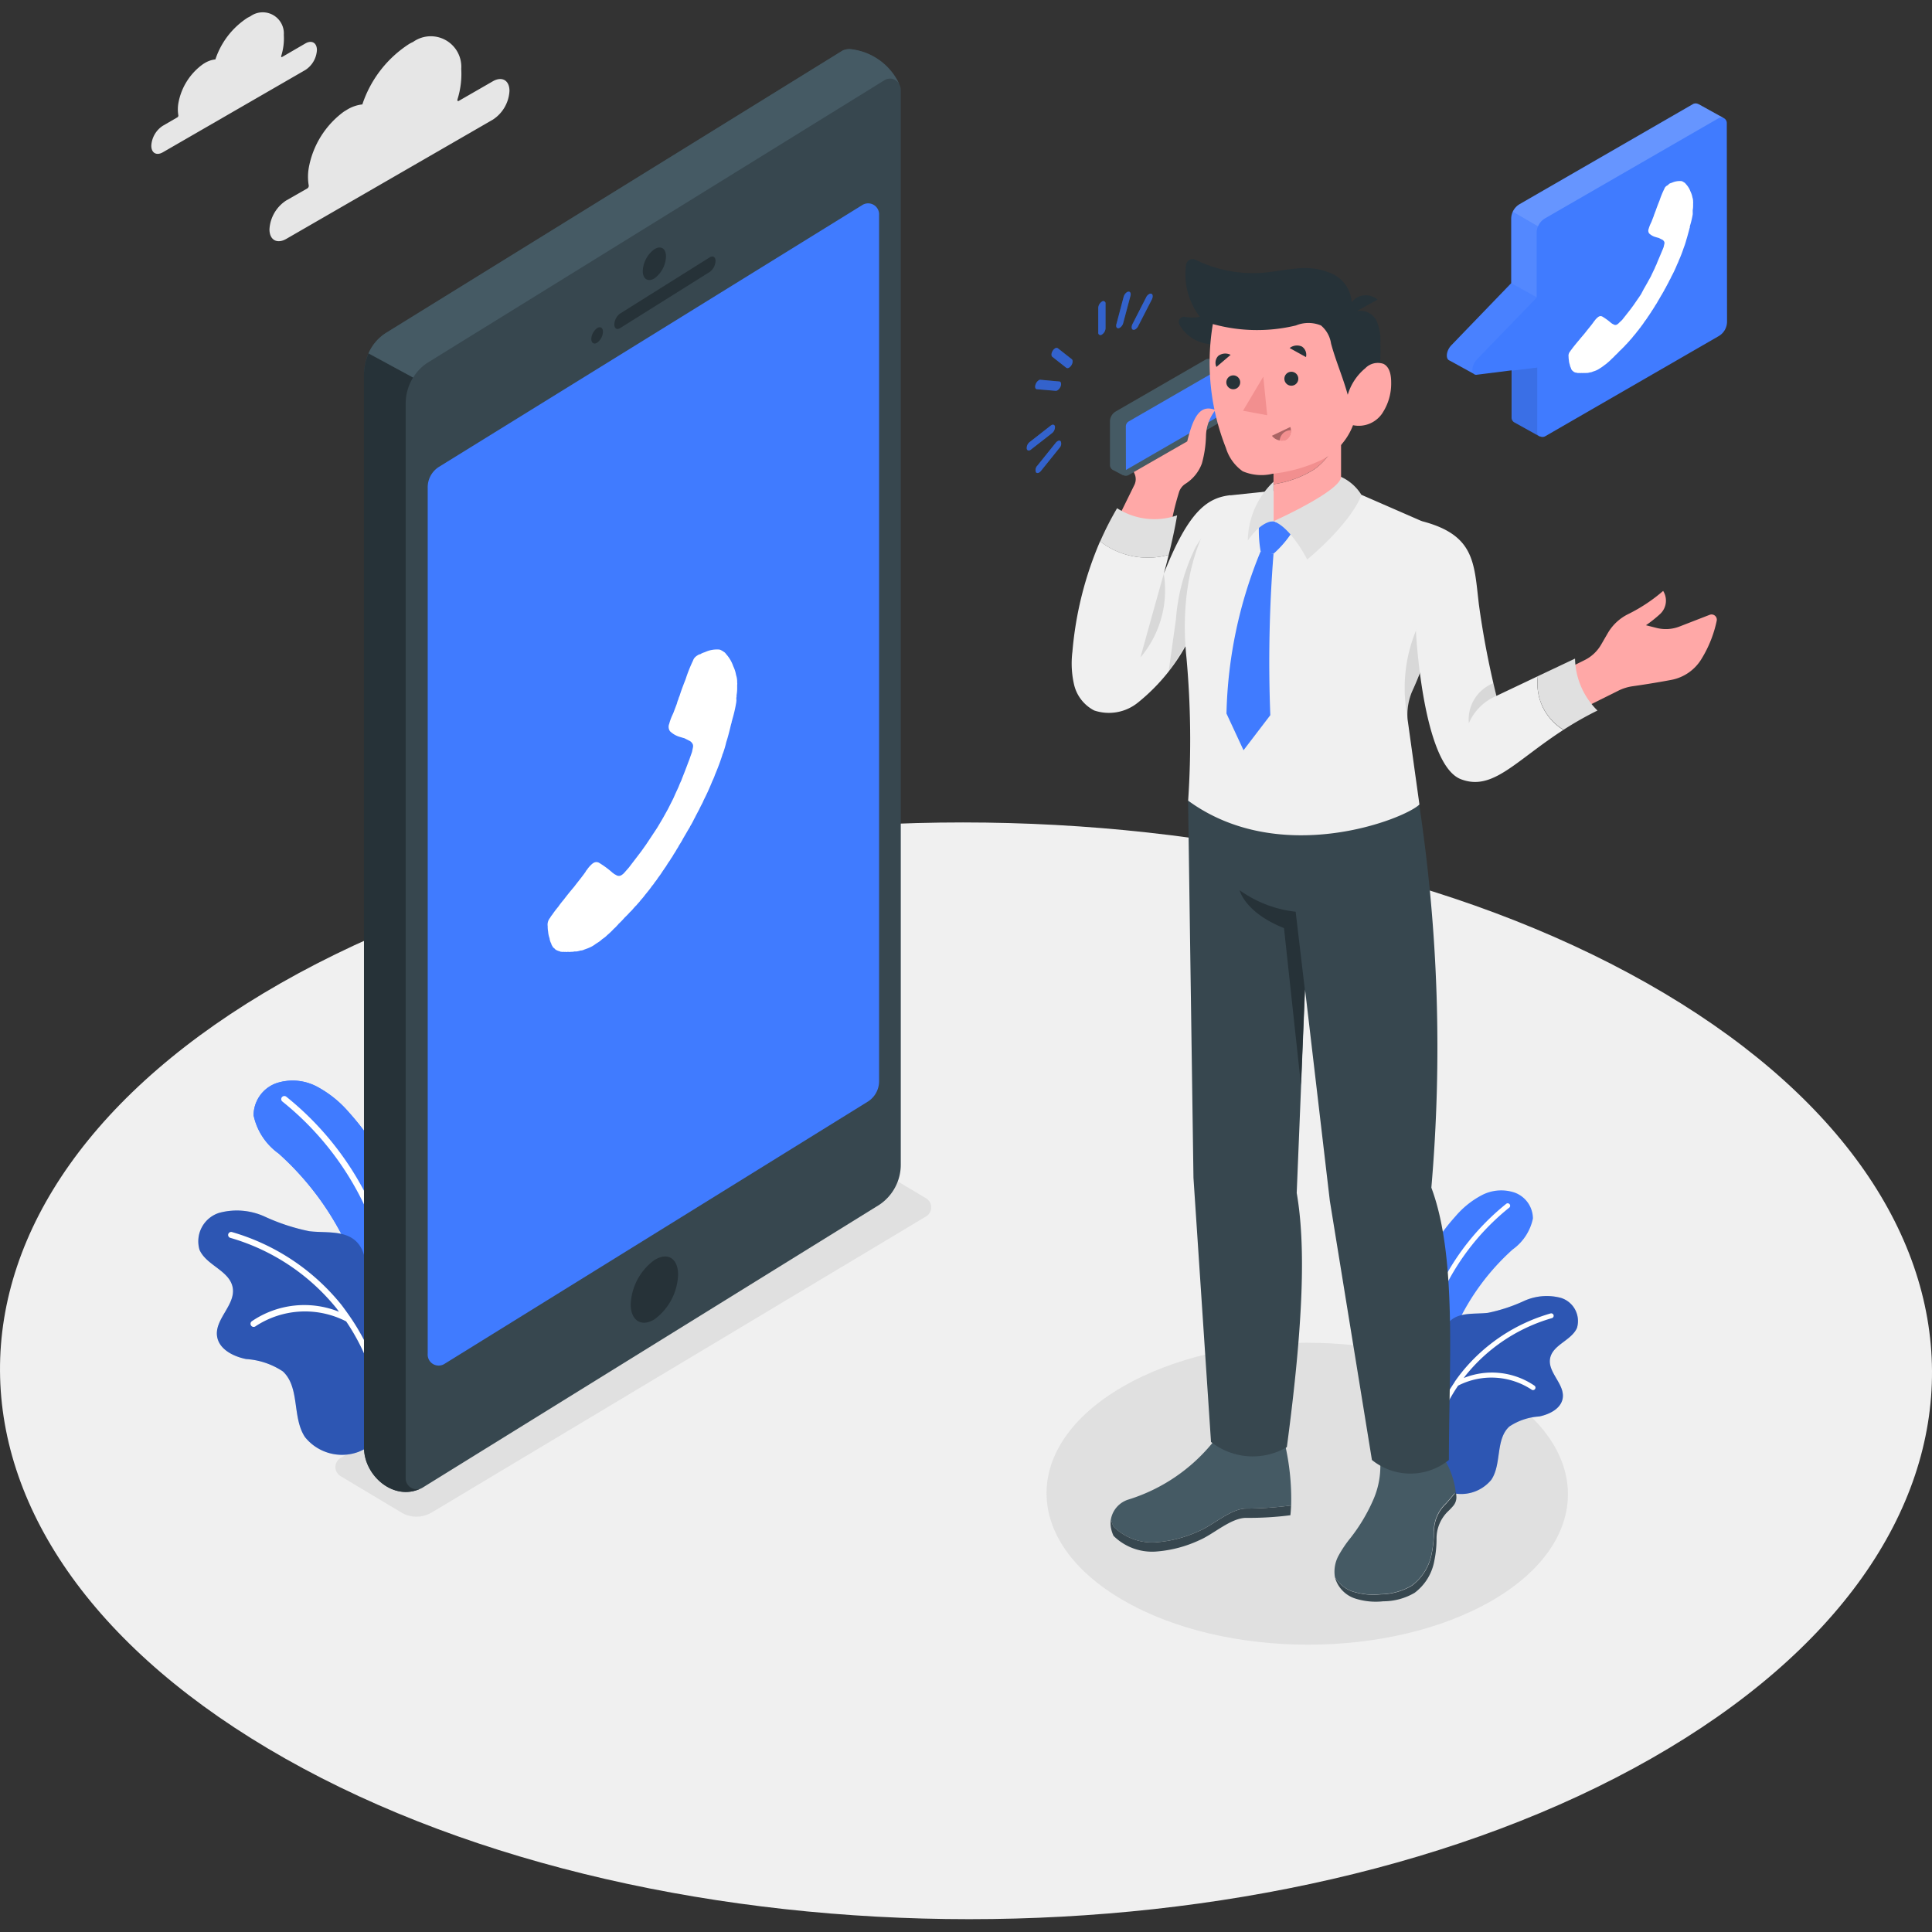 <svg xmlns="http://www.w3.org/2000/svg" xmlns:xlink="http://www.w3.org/1999/xlink" width="114" height="114" viewBox="0 0 114 114"><rect x="0" y="0" width="114" height="114" fill="#333333" stroke="none"/><defs><style>.a,.g,.p,.q,.r{fill:#fff;}.a{stroke:#707070;}.b{clip-path:url(#a);}.c{fill:#f0f0f0;}.d{fill:#e6e6e6;}.e{fill:#e0e0e0;}.f{fill:#407bff;}.h{opacity:0.3;}.i,.p{opacity:0.2;}.j{fill:#455a64;}.k{fill:#37474f;}.l{fill:#263238;}.m{fill:#ffa8a7;}.n,.q{opacity:0.1;}.o{fill:#f28f8f;}.r{opacity:0.05;}</style><clipPath id="a"><rect class="a" width="114" height="114" transform="translate(35 491)"/></clipPath></defs><g class="b" transform="translate(-35 -491)"><g transform="translate(27.337 480.561)"><path class="c" d="M104.838,68.45c22.332,12.635,22.449,33.108.259,45.753s-58.275,12.633-80.607,0S2.038,81.1,24.231,68.45,82.511,55.815,104.838,68.45Z"/><path class="d" d="M31.8,13.036A6.788,6.788,0,0,0,29.044,16.6a2.178,2.178,0,0,0-.9.31l-.194.119a5.269,5.269,0,0,0-2.069,3.324,3.062,3.062,0,0,0,0,1.035.181.181,0,0,1-.083.168l-1.252.716a2.175,2.175,0,0,0-.983,1.7c0,.626.445.879.991.564L36.742,17.5a2.157,2.157,0,0,0,.983-1.7c0-.626-.445-.877-.988-.561l-2,1.151c-.062.036-.1,0-.08-.088a5,5,0,0,0,.222-1.8,1.8,1.8,0,0,0-2.845-1.586A2.05,2.05,0,0,0,31.8,13.036Z"/><path class="d" d="M22.273,11.484a4.676,4.676,0,0,0-1.9,2.46,1.5,1.5,0,0,0-.621.212,1.472,1.472,0,0,0-.135.085,3.621,3.621,0,0,0-1.43,2.294,2.116,2.116,0,0,0,0,.711.124.124,0,0,1-.057.116l-.861.5a1.5,1.5,0,0,0-.678,1.174c0,.432.308.605.683.388l8.411-4.858a1.5,1.5,0,0,0,.678-1.174c0-.432-.308-.605-.683-.388l-1.366.794c-.044.026-.072,0-.057-.059a3.438,3.438,0,0,0,.153-1.242A1.247,1.247,0,0,0,22.438,11.4Z"/><path class="e" d="M27.746,97.533l3.588,2.147a1.756,1.756,0,0,0,1.811,0L62.312,82.213a.623.623,0,0,0,0-1.063L58.714,79A1.756,1.756,0,0,0,56.9,79L27.746,96.478a.623.623,0,0,0,0,1.055Z"/><path class="e" d="M95.64,92.277c6.027,3.481,6.06,9.123.072,12.6s-15.729,3.481-21.755,0-6.06-9.12-.072-12.6S89.613,88.8,95.64,92.277Z"/><path class="f" d="M24.1,78.5a3.714,3.714,0,0,1-1.474-2.253,2.023,2.023,0,0,1,1.324-1.886,3.065,3.065,0,0,1,2.387.181,6.536,6.536,0,0,1,1.911,1.529,15.312,15.312,0,0,1,3.606,13.378,1.113,1.113,0,0,1-.45.8c-.445.235-.952-.178-1.257-.579a9.27,9.27,0,0,1-1.477-2.923c-.259-.892-.145-1.875-.481-2.716A17.006,17.006,0,0,0,24.1,78.5Z"/><path class="f" d="M24.1,78.5a3.714,3.714,0,0,1-1.474-2.253,2.023,2.023,0,0,1,1.324-1.886,3.065,3.065,0,0,1,2.387.181,6.536,6.536,0,0,1,1.911,1.529,15.312,15.312,0,0,1,3.606,13.378,1.113,1.113,0,0,1-.45.8c-.445.235-.952-.178-1.257-.579a9.27,9.27,0,0,1-1.477-2.923c-.259-.892-.145-1.875-.481-2.716A17.006,17.006,0,0,0,24.1,78.5Z"/><path class="g" d="M31.018,89.044h0a.176.176,0,0,1-.176-.178,17.4,17.4,0,0,0-6.513-13.427.181.181,0,0,1-.031-.259.184.184,0,0,1,.259-.028A17.751,17.751,0,0,1,31.2,88.861a.178.178,0,0,1-.186.184Z"/><path class="f" d="M28.837,96.1a2.8,2.8,0,0,1-3.174-.859c-.776-1.154-.287-2.933-1.309-3.88a4.414,4.414,0,0,0-2.17-.729c-.758-.155-1.6-.577-1.712-1.342-.15-1.014,1.1-1.857.923-2.868s-1.552-1.309-1.958-2.235a1.762,1.762,0,0,1,1.154-2.18,3.967,3.967,0,0,1,2.7.222,11.952,11.952,0,0,0,2.62.859c.916.114,2.054-.07,2.752.585.936.874.4,2.543,1.123,3.6.486.709,1.4.954,2.1,1.451a3.262,3.262,0,0,1-.127,5.424A9.8,9.8,0,0,1,28.837,96.1Z"/><path class="h" d="M28.837,96.1a2.8,2.8,0,0,1-3.174-.859c-.776-1.154-.287-2.933-1.309-3.88a4.414,4.414,0,0,0-2.17-.729c-.758-.155-1.6-.577-1.712-1.342-.15-1.014,1.1-1.857.923-2.868s-1.552-1.309-1.958-2.235a1.762,1.762,0,0,1,1.154-2.18,3.967,3.967,0,0,1,2.7.222,11.952,11.952,0,0,0,2.62.859c.916.114,2.054-.07,2.752.585.936.874.4,2.543,1.123,3.6.486.709,1.4.954,2.1,1.451a3.262,3.262,0,0,1-.127,5.424A9.8,9.8,0,0,1,28.837,96.1Z"/><path class="g" d="M28.333,88.157l-.013-.018c-.168-.243-.341-.484-.517-.714a12.886,12.886,0,0,0-6.44-4.283.178.178,0,1,0-.1.341,12.524,12.524,0,0,1,6.262,4.164c.049.062.093.132.142.194a5.5,5.5,0,0,0-5.147.561.185.185,0,1,0,.233.287,5.308,5.308,0,0,1,5.336-.279,12.516,12.516,0,0,1,2.131,6.257.176.176,0,0,0,.176.166h0a.176.176,0,0,0,.168-.186,12.881,12.881,0,0,0-2.232-6.49Z"/><path class="f" d="M96.92,84.166a3,3,0,0,0,1.195-1.826,1.635,1.635,0,0,0-1.073-1.529,2.473,2.473,0,0,0-1.937.147A5.228,5.228,0,0,0,93.553,82.2a12.415,12.415,0,0,0-2.928,10.863.918.918,0,0,0,.367.652c.362.191.776-.145,1.019-.471a7.47,7.47,0,0,0,1.2-2.374c.217-.722.119-1.521.391-2.2A13.791,13.791,0,0,1,96.92,84.166Z"/><path class="g" d="M91.3,92.725h0a.145.145,0,0,0,.145-.145,14.112,14.112,0,0,1,5.287-10.895.145.145,0,0,0-.178-.225,14.407,14.407,0,0,0-5.393,11.122.145.145,0,0,0,.14.142Z"/><path class="f" d="M93.077,98.449a2.3,2.3,0,0,0,2.587-.7c.618-.936.233-2.38,1.06-3.137a3.577,3.577,0,0,1,1.761-.592c.616-.127,1.293-.466,1.389-1.086.122-.825-.89-1.508-.748-2.328s1.257-1.06,1.588-1.811a1.43,1.43,0,0,0-.936-1.769,3.242,3.242,0,0,0-2.188.178,9.694,9.694,0,0,1-2.126.7c-.742.091-1.666-.057-2.232.476-.76.709-.326,2.069-.913,2.92-.393.574-1.133.776-1.7,1.174a2.649,2.649,0,0,0,.1,4.4A8.134,8.134,0,0,0,93.077,98.449Z"/><path class="h" d="M93.077,98.449a2.3,2.3,0,0,0,2.587-.7c.618-.936.233-2.38,1.06-3.137a3.577,3.577,0,0,1,1.761-.592c.616-.127,1.293-.466,1.389-1.086.122-.825-.89-1.508-.748-2.328s1.257-1.06,1.588-1.811a1.43,1.43,0,0,0-.936-1.769,3.242,3.242,0,0,0-2.188.178,9.694,9.694,0,0,1-2.126.7c-.742.091-1.666-.057-2.232.476-.76.709-.326,2.069-.913,2.92-.393.574-1.133.776-1.7,1.174a2.649,2.649,0,0,0,.1,4.4A8.134,8.134,0,0,0,93.077,98.449Z"/><path class="g" d="M93.488,92.006V91.99c.137-.2.277-.391.427-.577a10.427,10.427,0,0,1,5.235-3.471.144.144,0,1,1,.078.277,10.137,10.137,0,0,0-5.077,3.373c-.041.052-.078.106-.116.158a4.458,4.458,0,0,1,4.175.455.145.145,0,0,1-.091.259.137.137,0,0,1-.091-.034A4.313,4.313,0,0,0,93.7,92.2a10.173,10.173,0,0,0-1.741,5.083.145.145,0,0,1-.145.134h0a.142.142,0,0,1-.134-.153,10.429,10.429,0,0,1,1.811-5.264Z"/><path class="f" d="M72.682,28.235a.133.133,0,0,1,.215.124V29.81a.471.471,0,0,1-.215.37.132.132,0,0,1-.215-.122V28.607A.476.476,0,0,1,72.682,28.235Z"/><path class="f" d="M69.922,30.992a.147.147,0,0,1,.166,0l.815.641c.078.062.065.225-.026.365a.406.406,0,0,1-.137.137.145.145,0,0,1-.166,0l-.815-.641c-.078-.062-.067-.225.026-.365a.416.416,0,0,1,.137-.137Z"/><path class="f" d="M68.965,32.865a.189.189,0,0,1,.1-.016l1.1.1c.1,0,.14.14.08.292a.484.484,0,0,1-.186.23.181.181,0,0,1-.109.028l-1.1-.093c-.1,0-.137-.14-.078-.292a.463.463,0,0,1,.2-.246Z"/><path class="f" d="M70.069,36.47c.075-.044.147-.041.186.016a.36.36,0,0,1-.078.383l-1.092,1.358a.385.385,0,0,1-.106.093c-.075.044-.147.041-.189-.016a.365.365,0,0,1,.078-.383l1.092-1.358a.393.393,0,0,1,.109-.093Z"/><path class="f" d="M69.7,35.526c.1-.057.194-.026.212.083a.458.458,0,0,1-.173.388l-1.244.97-.036.026c-.1.059-.194.028-.212-.083a.45.45,0,0,1,.173-.388l1.242-.97Z"/><path class="f" d="M75.462,27.795a.166.166,0,0,1,.14-.023c.091.036.1.184.028.334l-.81,1.58a.445.445,0,0,1-.166.184.176.176,0,0,1-.14.023c-.091-.036-.1-.186-.026-.336l.807-1.578a.429.429,0,0,1,.166-.184Z"/><path class="f" d="M74.164,27.676a.217.217,0,0,1,.075-.026c.111-.018.168.091.129.243L73.939,29.5a.471.471,0,0,1-.2.279.212.212,0,0,1-.072.028c-.111.018-.171-.091-.129-.243l.427-1.611A.484.484,0,0,1,74.164,27.676Z"/><g class="i"><path d="M72.682,28.235a.133.133,0,0,1,.215.124V29.81a.471.471,0,0,1-.215.37.132.132,0,0,1-.215-.122V28.607A.476.476,0,0,1,72.682,28.235Z"/><path d="M69.922,30.992a.147.147,0,0,1,.166,0l.815.641c.078.062.065.225-.026.365a.406.406,0,0,1-.137.137.145.145,0,0,1-.166,0l-.815-.641c-.078-.062-.067-.225.026-.365a.416.416,0,0,1,.137-.137Z"/><path d="M68.965,32.865a.189.189,0,0,1,.1-.016l1.1.1c.1,0,.14.14.08.292a.484.484,0,0,1-.186.23.181.181,0,0,1-.109.028l-1.1-.093c-.1,0-.137-.14-.078-.292a.463.463,0,0,1,.2-.246Z"/><path d="M70.069,36.47c.075-.044.147-.041.186.016a.36.36,0,0,1-.078.383l-1.092,1.358a.385.385,0,0,1-.106.093c-.075.044-.147.041-.189-.016a.365.365,0,0,1,.078-.383l1.092-1.358a.393.393,0,0,1,.109-.093Z"/><path d="M69.7,35.526c.1-.057.194-.026.212.083a.458.458,0,0,1-.173.388l-1.244.97-.036.026c-.1.059-.194.028-.212-.083a.45.45,0,0,1,.173-.388l1.242-.97Z"/><path d="M75.462,27.795a.166.166,0,0,1,.14-.023c.091.036.1.184.028.334l-.81,1.58a.445.445,0,0,1-.166.184.176.176,0,0,1-.14.023c-.091-.036-.1-.186-.026-.336l.807-1.578a.429.429,0,0,1,.166-.184Z"/><path d="M74.164,27.676a.217.217,0,0,1,.075-.026c.111-.018.168.091.129.243L73.939,29.5a.471.471,0,0,1-.2.279.212.212,0,0,1-.072.028c-.111.018-.171-.091-.129-.243l.427-1.611A.484.484,0,0,1,74.164,27.676Z"/></g><path class="j" d="M73.365,100.518a3.241,3.241,0,0,0,2.465.929,7.322,7.322,0,0,0,2.6-.675c.835-.352,1.88-1.335,2.783-1.317a21.314,21.314,0,0,0,2.636-.184,14.414,14.414,0,0,0-.375-3.66L79.27,95.5a10.374,10.374,0,0,1-5.015,3.419,1.5,1.5,0,0,0-1.035,1.133.107.107,0,0,0,0,.028,1.889,1.889,0,0,0,.145.44Z"/><path class="k" d="M81.217,99.455c-.9-.018-1.948.965-2.783,1.317a7.322,7.322,0,0,1-2.6.675,3.241,3.241,0,0,1-2.465-.929,1.889,1.889,0,0,1-.145-.44.107.107,0,0,1,0-.028,1.386,1.386,0,0,0,0,.574,1.889,1.889,0,0,0,.145.44,3.231,3.231,0,0,0,2.465.929,7.32,7.32,0,0,0,2.6-.673c.835-.352,1.88-1.335,2.783-1.317a19.26,19.26,0,0,0,2.587-.155c.021-.191.034-.385.041-.577A21.315,21.315,0,0,1,81.217,99.455Z"/><path class="k" d="M92.275,100.784a6.342,6.342,0,0,1-.127,1.309A3.044,3.044,0,0,1,90.981,104a3.688,3.688,0,0,1-1.855.517,4.027,4.027,0,0,1-1.694-.181,1.927,1.927,0,0,1-.993-.83s0,.016,0,.023a1.811,1.811,0,0,0,1.143,1.218,4,4,0,0,0,1.7.178,3.657,3.657,0,0,0,1.852-.5,3.029,3.029,0,0,0,1.167-1.909,6.318,6.318,0,0,0,.127-1.306,2.232,2.232,0,0,1,.685-1.6,3.775,3.775,0,0,0,.3-.316.776.776,0,0,0,.184-.572,1.81,1.81,0,0,0-.026-.238c-.153.186-.517.626-.61.714a2.24,2.24,0,0,0-.68,1.588Z"/><path class="j" d="M89.057,96.219a4.915,4.915,0,0,1-.339,2.662,10.284,10.284,0,0,1-1.368,2.307,6.917,6.917,0,0,0-.719,1.071,1.979,1.979,0,0,0-.2,1.236,1.927,1.927,0,0,0,.993.83,4.027,4.027,0,0,0,1.694.181,3.688,3.688,0,0,0,1.855-.517,3.044,3.044,0,0,0,1.167-1.906,6.341,6.341,0,0,0,.127-1.309,2.24,2.24,0,0,1,.683-1.6c.093-.088.458-.517.61-.714a4.886,4.886,0,0,0-.629-1.849Z"/><path class="k" d="M77.767,57.68l.318,22.26L79.12,95.521a3.975,3.975,0,0,0,4.475.308c.985-7.382,1.117-11.921.582-15l.491-12.012,1.464,12.48,2.483,15.289a3.609,3.609,0,0,0,4.542,0c0-5.659.491-11.986-1.035-16.068a96.062,96.062,0,0,0-.716-22.6Z"/><path class="l" d="M84.114,64.237l.543,4.589-.23,5.626-1-9.249c-2.328-.929-2.618-2.235-2.618-2.235A6.984,6.984,0,0,0,84.114,64.237Z"/><path class="j" d="M79.735,31.952l-.592-.31h-.036a.334.334,0,0,0-.308.016l-5.3,3.06a.683.683,0,0,0-.341.592v2.566a.331.331,0,0,0,.14.274h0a.308.308,0,0,0,.065.034l.574.305-.028-.468L78.959,35.1a.685.685,0,0,0,.344-.592V32.277Z"/><path class="j" d="M79.567,35.407l-5.3,3.06a.344.344,0,0,1-.517-.295V35.6a.691.691,0,0,1,.341-.592l5.315-3.06a.341.341,0,0,1,.517.3v2.566A.68.68,0,0,1,79.567,35.407Z"/><path class="f" d="M74.094,35.6a.344.344,0,0,1,.171-.295l5.3-3.06v2.566a.344.344,0,0,1-.171.3L74.1,38.17Z"/><path class="m" d="M77.262,39.4a.918.918,0,0,1,.344-.411,2.39,2.39,0,0,0,.975-1.2,6.64,6.64,0,0,0,.243-1.632,2.543,2.543,0,0,1,.559-1.523c-.942-.38-1.324.476-1.666,1.847l-3.153,1.811.044.1a.776.776,0,0,1,0,.641L73.69,40.9a3.207,3.207,0,0,0,3.1.349,15.8,15.8,0,0,1,.468-1.847Z"/><path class="e" d="M76.626,43.174c.166-.67.365-1.552.494-2.328a4.069,4.069,0,0,1-3.541-.419,18.151,18.151,0,0,0-1,1.961,4.589,4.589,0,0,0,4.051.786Z"/><path class="c" d="M76.334,44.292s.129-.46.292-1.117a4.589,4.589,0,0,1-4.051-.794,20.84,20.84,0,0,0-1.632,6.505,5.556,5.556,0,0,0,.1,1.963,2.312,2.312,0,0,0,1.182,1.511,2.718,2.718,0,0,0,2.587-.468,11.341,11.341,0,0,0,3.169-4.043l2.294-8.192C78.913,39.807,77.8,40.57,76.334,44.292Z"/><path class="n" d="M76.334,44.292c-.538,1.9-1.379,4.943-1.379,4.943A6.148,6.148,0,0,0,76.334,44.292Z"/><path class="n" d="M79.94,40.867A5.765,5.765,0,0,0,78.225,42.7a11.507,11.507,0,0,0-1.174,4.273q-.217,1.552-.432,3.1a22.852,22.852,0,0,0,1.366-2.222Z"/><path class="c" d="M82.725,39.406l-2.447.259c-2,1.767-3.039,5.473-2.607,9.57a53.629,53.629,0,0,1,.1,8.448c5.432,3.968,12.785,1.086,13.647.225l-.7-5.031a3.515,3.515,0,0,1,.274-1.653,18.8,18.8,0,0,0,1.552-5.352,9.5,9.5,0,0,0-.98-4.679l-3.556-1.552Z"/><path class="n" d="M90.992,51.213a21.225,21.225,0,0,0,1.474-4.682,2.777,2.777,0,0,0-1.247,1.107,8.89,8.89,0,0,0-.5,5.127,3.5,3.5,0,0,1,.277-1.552Z"/><path class="f" d="M82.048,42.973a26.5,26.5,0,0,0-2.015,9.57l1.006,2.165,1.58-2.069a81.459,81.459,0,0,1,.189-9.516Z"/><path class="f" d="M81.96,41.193a7.348,7.348,0,0,0,.088,1.78,1.412,1.412,0,0,0,.76.14,6.184,6.184,0,0,0,1.221-1.477l-1.221-.442Z"/><path class="e" d="M82.808,41.193c1.053.388,1.989,2.263,1.989,2.263,2.768-2.349,3.2-3.815,3.2-3.815a2.748,2.748,0,0,0-1.487-1.174Z"/><path class="e" d="M82.808,41.193c-.8.023-1.516,1.143-1.516,1.143a4.876,4.876,0,0,1,1.516-3.471Z"/><path class="o" d="M86.574,36.271l-3.766,1.345V39.01a6.166,6.166,0,0,0,2.387-.866,3.665,3.665,0,0,0,1.379-1.873Z"/><path class="m" d="M86.574,36.271A3.665,3.665,0,0,1,85.2,38.144a6.166,6.166,0,0,1-2.387.866v2.183s3.981-1.787,3.981-2.628V36.193Z"/><path class="l" d="M79.319,30.749a2.274,2.274,0,0,1-2.069-1.164.313.313,0,0,1,.339-.45,2.467,2.467,0,0,0,.872,0,4.138,4.138,0,0,1-.812-3.078.391.391,0,0,1,.556-.292,7.648,7.648,0,0,0,3.867.776c.711-.049,1.412-.2,2.124-.259a3.937,3.937,0,0,1,2.087.318,1.984,1.984,0,0,1,1.138,1.681.98.98,0,0,1,.706-.409,1.089,1.089,0,0,1,.823.243c-.411.228-.812.455-1.223.68a1.068,1.068,0,0,1,1.161.574,2.83,2.83,0,0,1,.225,1.309,10.188,10.188,0,0,1-.08,1.777,3.412,3.412,0,0,1-.673,1.63,2.587,2.587,0,0,1-1.226.83,3.342,3.342,0,0,1-1.986-.065,7.883,7.883,0,0,1-1.811-.9,28.3,28.3,0,0,1-4.017-3.2Z"/><path class="m" d="M79.228,29.564A13.665,13.665,0,0,0,80,36.871a2.605,2.605,0,0,0,.991,1.376,2.81,2.81,0,0,0,1.772.145,8.97,8.97,0,0,0,2.8-.776A3.815,3.815,0,0,0,87.5,35.529a1.676,1.676,0,0,0,1.7-.665,3.174,3.174,0,0,0,.551-1.855c0-.419-.078-.913-.455-1.1a1.028,1.028,0,0,0-1.073.259,3.212,3.212,0,0,0-1.035,1.567c-.277-1.019-.709-2-.985-3.026a1.714,1.714,0,0,0-.595-1.066,1.939,1.939,0,0,0-1.479,0,9.762,9.762,0,0,1-4.9-.083Z"/><path class="o" d="M82.205,32.663,81.01,34.675l1.425.266Z"/><path class="o" d="M83.8,35.635l-1.084.517a.711.711,0,0,0,.823.235.644.644,0,0,0,.261-.753Z"/><path class="h" d="M83.8,35.635l-1.084.517a.711.711,0,0,0,.823.235.644.644,0,0,0,.261-.753Z"/><path class="o" d="M83.17,36.429a.662.662,0,0,0,.378-.034.579.579,0,0,0,.287-.572.683.683,0,0,0-.424.147A.691.691,0,0,0,83.17,36.429Z"/><path class="l" d="M84.269,32.743a.411.411,0,1,1-.45-.365A.409.409,0,0,1,84.269,32.743Z"/><path class="l" d="M80.84,32.958a.409.409,0,1,1-.45-.367A.409.409,0,0,1,80.84,32.958Z"/><path class="l" d="M80.278,31.377l-.838.714a.582.582,0,0,1,.111-.654A.688.688,0,0,1,80.278,31.377Z"/><path class="l" d="M83.76,30.976c.321.178.641.357.965.533a.585.585,0,0,0-.241-.621.7.7,0,0,0-.724.088Z"/><path class="m" d="M99.871,50.031l1.293-.641a2.307,2.307,0,0,0,.97-.905l.406-.7a2.845,2.845,0,0,1,1.19-1.107,9.687,9.687,0,0,0,2.069-1.371h0a1.079,1.079,0,0,1-.166,1.35,7.759,7.759,0,0,1-.848.675l.623.158a2.217,2.217,0,0,0,1.358-.083l1.78-.691a.31.31,0,0,1,.416.341,7.046,7.046,0,0,1-.882,2.232,2.659,2.659,0,0,1-1.811,1.27c-.908.171-1.787.305-2.287.375a2.767,2.767,0,0,0-.823.259l-1.909.949Z"/><path class="c" d="M98.635,52.031a3.233,3.233,0,0,1-.228-1.692L95.961,51.5a51.036,51.036,0,0,1-1.035-5.4c-.29-2.455-.225-4.1-3.383-4.914l-.334,6.466s.388,7.889,2.651,8.763c1.873.722,3.194-1.06,6.052-2.907a3.231,3.231,0,0,1-1.278-1.474Z"/><path class="n" d="M94.334,53.115A3.039,3.039,0,0,1,95.971,51.5s-.072-.287-.178-.753A2.3,2.3,0,0,0,94.334,53.115Z"/><path class="e" d="M100.6,49.3l-2.188,1.035A3.181,3.181,0,0,0,99.923,53.5a20.052,20.052,0,0,1,2-1.135A4.415,4.415,0,0,1,100.6,49.3Z"/><path class="f" d="M109.555,17.7a.328.328,0,0,0-.168-.287h0l-1.5-.83h-.013a.323.323,0,0,0-.321,0l-10.222,5.9a1.006,1.006,0,0,0-.5.866v3.8L93.3,30.813c-.316.328-.349.823-.1.9l1.41.776a.22.22,0,0,0,.194.062l2.054-.259v2.788a.323.323,0,0,0,.163.285h0l1.485.825h.036a.328.328,0,0,0,.305-.013l10.222-5.9a.993.993,0,0,0,.5-.866ZM98.6,23.509l-.034.039Zm-.1.124-.026.036Zm-.142.334a.256.256,0,0,0,0,.044.258.258,0,0,1,0-.044Zm.313-.517a.386.386,0,0,1,.036-.031l-.036.018Z"/><path class="g" d="M106.048,21.38a.386.386,0,0,0-.119.093.328.328,0,0,0-.059.106,5.283,5.283,0,0,0-.285.693c-.085.21-.166.419-.238.631a.517.517,0,0,0-.044.119.776.776,0,0,0-.057.158c-.047.119-.093.235-.137.354-.018.034-.034.065-.049.1a1.983,1.983,0,0,0-.114.305.279.279,0,0,0,.031.277.885.885,0,0,0,.4.217l.039.013.124.034.215.106.041.026c.013.018.028.034.041.049a.259.259,0,0,1,.034.062.233.233,0,0,1,0,.106c-.013.052-.026.106-.036.158s-.065.176-.1.259l-.047.114-.16.378c-.054.122-.093.222-.132.323a1.882,1.882,0,0,0-.1.222l-.054.111c-.044.093-.091.186-.134.282l-.039.083-.145.259-.054.1-.168.295-.044.075-.166.316-.052.078-.388.564-.155.21-.044.059-.473.6-.181.171a.471.471,0,0,1-.122.1.184.184,0,0,1-.194,0l-.116-.059c0-.018-.016-.021-.028-.023a3.548,3.548,0,0,0-.517-.378.215.215,0,0,0-.23,0,.388.388,0,0,0-.059.044.993.993,0,0,0-.2.225.1.1,0,0,0-.044.054c-.142.2-.3.378-.447.569s-.272.318-.4.484c-.075.085-.147.173-.217.259s-.158.194-.233.3a.718.718,0,0,0-.08.111.388.388,0,0,0-.093.318,1.292,1.292,0,0,0,.018.207.9.9,0,0,0,.054.259.564.564,0,0,0,.047.158.422.422,0,0,0,.026.047.083.083,0,0,0,0,.036.235.235,0,0,0,.028.041.14.14,0,0,0,.075.085.235.235,0,0,0,.093.075l.065.026h.044l.054.021h.026a.212.212,0,0,0,.091,0,.044.044,0,0,0,.044,0,.241.241,0,0,0,.114,0,.29.29,0,0,0,.124,0,.411.411,0,0,0,.124,0h.075a.828.828,0,0,0,.173-.036h.028l.062-.016a.106.106,0,0,0,.044-.018l.065-.023a1.224,1.224,0,0,0,.189-.072l.052-.026.041-.023a1.017,1.017,0,0,0,.106-.067,1.358,1.358,0,0,0,.122-.08,1.659,1.659,0,0,0,.134-.1q.057-.039.116-.085l.047-.041.023-.021.065-.054a2.54,2.54,0,0,0,.191-.184,1.139,1.139,0,0,0,.14-.134.129.129,0,0,0,.039-.044,2.507,2.507,0,0,0,.259-.259,2.328,2.328,0,0,0,.2-.194,1.329,1.329,0,0,0,.145-.15l.08-.083a.217.217,0,0,0,.059-.067.067.067,0,0,0,.028-.031l.044-.041a1.034,1.034,0,0,0,.067-.083,1.788,1.788,0,0,0,.132-.147l.041-.052.041-.052a3.154,3.154,0,0,0,.23-.285.592.592,0,0,0,.1-.127,1.456,1.456,0,0,0,.132-.173,2.526,2.526,0,0,0,.184-.259c.036-.047.052-.07.07-.091l.047-.067c.034-.047.062-.093.093-.142l.059-.08a.936.936,0,0,0,.052-.085.888.888,0,0,0,.1-.155,1.893,1.893,0,0,0,.135-.207.518.518,0,0,0,.041-.062.194.194,0,0,0,.018-.031l.018-.034.044-.062c.041-.065.08-.129.116-.2l.052-.085.163-.282a.323.323,0,0,0,.054-.091c.041-.067.08-.135.119-.207,0-.023.023-.047.036-.07a.517.517,0,0,0,.054-.1l.14-.259c.023-.049.049-.1.072-.145a1.25,1.25,0,0,0,.1-.2c.111-.2.21-.411.3-.623l.041-.1a1.618,1.618,0,0,0,.1-.23,7.641,7.641,0,0,0,.282-.727l.023-.062a3.88,3.88,0,0,0,.137-.427c.057-.176.1-.349.147-.517.016-.057.031-.114.044-.173a.083.083,0,0,0,.016-.057.367.367,0,0,0,0-.041l.021-.078a5.089,5.089,0,0,0,.15-.641v-.034a.116.116,0,0,0,0-.057V22.9a.544.544,0,0,1,0-.065,1.479,1.479,0,0,0,.023-.277v-.114a.163.163,0,0,0,0-.08v-.044a.75.75,0,0,0-.041-.238,1.245,1.245,0,0,0-.109-.331,1.278,1.278,0,0,0-.279-.455.3.3,0,0,0-.132-.109s-.013-.021-.028-.018a.23.23,0,0,0-.15-.047,1.151,1.151,0,0,0-.476.083l-.054.023a.585.585,0,0,0-.134.052l-.026.016C106.12,21.339,106.082,21.354,106.048,21.38Z"/><path class="n" d="M98.369,35.927a.326.326,0,0,0,.158.282l-1.485-.825h0a.323.323,0,0,1-.163-.285V32.311l1.492-.184Z"/><path class="p" d="M97.337,22.487l10.225-5.9a.323.323,0,0,1,.321,0h.013l1.5.83h0a.336.336,0,0,0-.331,0l-10.225,5.9a1,1,0,0,0-.424.479l-1.485-.856a.993.993,0,0,1,.411-.453Z"/><path class="q" d="M96.848,27.159v-3.8a.99.99,0,0,1,.088-.409l1.474.846a1.035,1.035,0,0,0-.075.385v3.8Z"/><path class="r" d="M93.309,30.813l3.538-3.655,1.5.833h0l-3.538,3.657c-.274.285-.336.691-.191.848l-1.41-.776C92.96,31.636,92.994,31.142,93.309,30.813Z"/><path class="k" d="M60.755,15.47h0a3.6,3.6,0,0,0-2.977-2.136,1.125,1.125,0,0,0-.391.085L30.444,30.079a2.716,2.716,0,0,0-1.035,1.205,2.993,2.993,0,0,0-.259,1.231V95.87c0,1.614,1.712,3.153,3.321,2.413h0a.909.909,0,0,0,.1-.047L59.521,81.546a2.845,2.845,0,0,0,1.293-2.434V15.778a.724.724,0,0,0-.059-.308Z"/><path class="f" d="M32.9,39.212a1.425,1.425,0,0,1,.652-1.218l25.02-15.473a.647.647,0,0,1,.962.608V74.218a1.423,1.423,0,0,1-.652,1.216l-25.02,15.5a.647.647,0,0,1-.962-.608Z"/><path class="l" d="M29.14,32.515V95.87c0,1.614,1.712,3.153,3.321,2.413h0a.652.652,0,0,1-.861-.654V34.266a2.974,2.974,0,0,1,.437-1.552L29.409,31.3a2.993,2.993,0,0,0-.269,1.218Z"/><path class="j" d="M57.781,13.331a1.125,1.125,0,0,0-.391.085L30.444,30.079a2.716,2.716,0,0,0-1.035,1.205l2.638,1.433a2.656,2.656,0,0,1,.866-.887L59.86,15.167a.618.618,0,0,1,.895.3h0A3.59,3.59,0,0,0,57.781,13.331Z"/><path class="l" d="M49.537,25.627c.191-.119.347-.026.347.21a.843.843,0,0,1-.344.649L44.253,29.8c-.189.119-.341.018-.341-.217a.83.83,0,0,1,.339-.641Z"/><path class="l" d="M42.9,29.8c.189-.119.341-.023.341.212a.835.835,0,0,1-.341.647c-.189.119-.344.023-.347-.215A.838.838,0,0,1,42.9,29.8Z"/><path class="l" d="M46.278,25.146c.378-.238.683-.049.683.424a1.676,1.676,0,0,1-.678,1.293c-.38.235-.693.041-.693-.429a1.668,1.668,0,0,1,.688-1.288Z"/><path class="l" d="M46.281,84.789c.776-.484,1.392-.1,1.394.864a3.413,3.413,0,0,1-1.386,2.628c-.771.484-1.407.088-1.41-.874a3.406,3.406,0,0,1,1.4-2.618Z"/><path class="g" d="M48.823,49.108a.7.7,0,0,0-.178.147.517.517,0,0,0-.091.168,8.517,8.517,0,0,0-.435,1.094c-.129.328-.259.66-.36.991a.776.776,0,0,0-.067.189,1.317,1.317,0,0,0-.088.259l-.21.554c-.023.054-.049.106-.072.158a3.143,3.143,0,0,0-.171.481.46.46,0,0,0,.044.435,1.392,1.392,0,0,0,.605.344l.062.018c.062.021.124.036.186.054l.326.166.062.044a.935.935,0,0,1,.065.078.272.272,0,0,1,.049.093.359.359,0,0,1,0,.168l-.054.259c-.047.14-.1.279-.145.416l-.07.181c-.072.194-.147.391-.222.585s-.142.352-.2.517a3.417,3.417,0,0,0-.15.347c-.026.059-.054.119-.08.176-.07.147-.137.295-.2.442l-.062.132-.217.429c-.026.054-.054.109-.083.163l-.259.466c-.021.039-.044.078-.067.116-.093.158-.186.318-.282.476l-.078.122c-.2.3-.393.595-.592.892l-.233.328-.065.091-.722.944-.243.277a.776.776,0,0,1-.184.163.279.279,0,0,1-.295.018l-.178-.1c0-.026-.023-.031-.041-.034a5.339,5.339,0,0,0-.8-.595.321.321,0,0,0-.349,0,.626.626,0,0,0-.091.067,1.785,1.785,0,0,0-.305.354.2.2,0,0,0-.062.091c-.217.313-.455.592-.68.892-.21.246-.416.5-.616.763-.114.134-.222.272-.326.422a5.416,5.416,0,0,0-.354.468.945.945,0,0,0-.122.178.623.623,0,0,0-.142.5,1.621,1.621,0,0,0,.026.323,1.454,1.454,0,0,0,.083.385.866.866,0,0,0,.072.259.632.632,0,0,0,.036.072.183.183,0,0,0,.013.057.3.3,0,0,0,.044.067.23.23,0,0,0,.114.134.352.352,0,0,0,.14.116.827.827,0,0,0,.1.041l.067.018a.463.463,0,0,0,.083.034h.039a.4.4,0,0,0,.137,0,.062.062,0,0,0,.065,0,.354.354,0,0,0,.173,0,.517.517,0,0,0,.189,0,.616.616,0,0,0,.191-.018h.114a1.477,1.477,0,0,0,.259-.059h.039a.617.617,0,0,0,.1-.023.223.223,0,0,0,.062-.028c.075-.023.088-.031.1-.036a2.145,2.145,0,0,0,.282-.114l.083-.041.059-.036a1.25,1.25,0,0,0,.16-.109L43,66.016a1.619,1.619,0,0,0,.2-.163,1.7,1.7,0,0,0,.181-.132c.023-.018.047-.041.07-.062l.034-.036.1-.085c.1-.091.2-.184.29-.287a1.681,1.681,0,0,0,.215-.215.163.163,0,0,0,.057-.067,4.441,4.441,0,0,0,.38-.393,4.215,4.215,0,0,0,.3-.308,1.922,1.922,0,0,0,.22-.235l.119-.132a.4.4,0,0,0,.093-.1.127.127,0,0,0,.041-.049.855.855,0,0,0,.067-.07,1,1,0,0,0,.1-.127,2.96,2.96,0,0,0,.2-.233l.062-.083.065-.078c.119-.147.238-.29.347-.453a.962.962,0,0,0,.15-.2,2.123,2.123,0,0,0,.2-.274,4.4,4.4,0,0,0,.279-.4c.054-.075.08-.109.1-.145s.052-.07.075-.106.093-.145.137-.22l.091-.127a1.484,1.484,0,0,0,.083-.137,1.552,1.552,0,0,0,.153-.243,3.014,3.014,0,0,0,.2-.328.479.479,0,0,0,.065-.1l.028-.049a.517.517,0,0,0,.026-.054c.023-.031.044-.065.065-.1a3.075,3.075,0,0,0,.178-.31l.08-.135.259-.445a.608.608,0,0,0,.08-.145c.065-.1.124-.212.181-.323l.054-.111a1.071,1.071,0,0,0,.083-.158l.212-.4c.036-.078.075-.153.111-.228a2.283,2.283,0,0,0,.155-.321c.168-.323.316-.652.453-.983l.062-.15a2.98,2.98,0,0,0,.153-.367c.16-.378.305-.76.427-1.143a.271.271,0,0,1,.036-.1,5.587,5.587,0,0,0,.2-.675c.091-.277.16-.551.228-.823.021-.093.044-.184.067-.274a.184.184,0,0,0,.023-.093.282.282,0,0,1,.018-.062l.031-.122a7.985,7.985,0,0,0,.228-1.014V51.8a.158.158,0,0,0,0-.088v-.054a.251.251,0,0,1,.013-.1v-.1a2.328,2.328,0,0,0,.036-.435c0-.059,0-.122,0-.181a.334.334,0,0,0,0-.127.589.589,0,0,1,0-.07,1.275,1.275,0,0,0-.065-.375,1.888,1.888,0,0,0-.166-.517,2.049,2.049,0,0,0-.422-.719.453.453,0,0,0-.2-.168.033.033,0,0,0-.044-.028.344.344,0,0,0-.228-.075,1.655,1.655,0,0,0-.722.132l-.083.034a1.082,1.082,0,0,0-.2.083l-.039.026A.392.392,0,0,0,48.823,49.108Z"/></g></g></svg>
